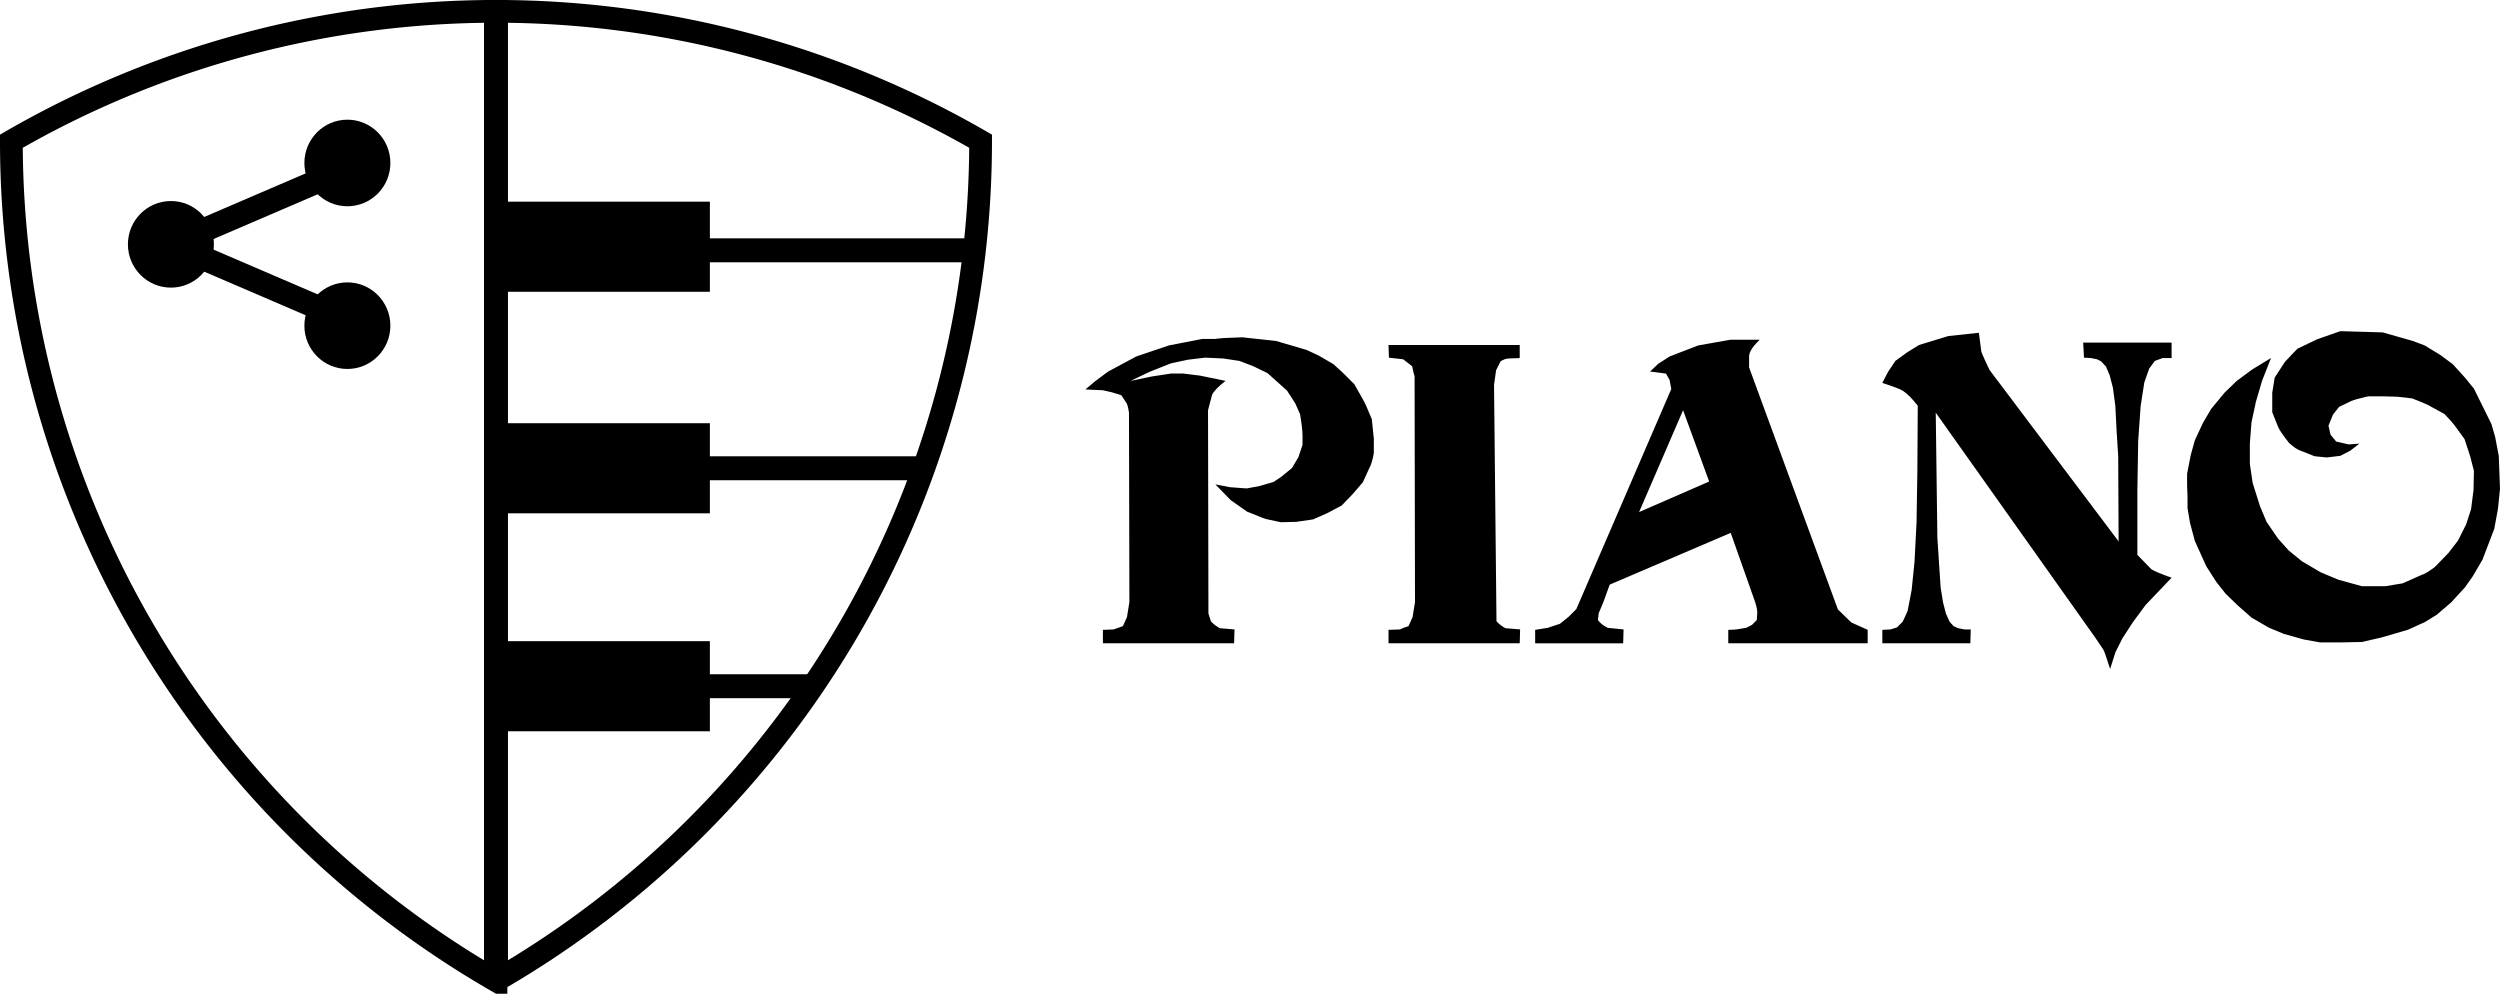 <?xml version="1.0" encoding="UTF-8" standalone="no"?>
<!-- Created with Inkscape (http://www.inkscape.org/) -->

<svg
   width="208.805mm"
   height="82.998mm"
   viewBox="0 0 208.805 82.998"
   version="1.1"
   id="svg1"
   sodipodi:docname="piano_shield.svg"
   inkscape:version="1.3.2 (091e20e, 2023-11-25)"
   inkscape:export-filename="../Logo variants/piano_shield_black.png"
   inkscape:export-xdpi="132.98633"
   inkscape:export-ydpi="132.98633"
   xmlns:inkscape="http://www.inkscape.org/namespaces/inkscape"
   xmlns:sodipodi="http://sodipodi.sourceforge.net/DTD/sodipodi-0.dtd"
   xmlns="http://www.w3.org/2000/svg"
   xmlns:svg="http://www.w3.org/2000/svg">
  <sodipodi:namedview
     id="namedview1"
     pagecolor="#ffffff"
     bordercolor="#666666"
     borderopacity="1.0"
     inkscape:showpageshadow="2"
     inkscape:pageopacity="0.0"
     inkscape:pagecheckerboard="true"
     inkscape:deskcolor="#d1d1d1"
     inkscape:document-units="mm"
     inkscape:zoom="1"
     inkscape:cx="932"
     inkscape:cy="728"
     inkscape:window-width="1920"
     inkscape:window-height="1027"
     inkscape:window-x="0"
     inkscape:window-y="25"
     inkscape:window-maximized="0"
     inkscape:current-layer="layer1"
     showgrid="false"
     inkscape:export-bgcolor="#ffffff00"
     showborder="true"
     showguides="true" />
  <defs
     id="defs1">
    <inkscape:path-effect
       effect="fillet_chamfer"
       id="path-effect58-5"
       is_visible="true"
       lpeversion="1"
       nodesatellites_param="F,0,0,1,0,46.738,0,1 @ F,0,0,1,0,0,0,1 @ F,0,0,1,0,46.738,0,1 @ F,0,0,1,0,0,0,1 @ F,0,0,1,0,46.738,0,1 @ F,0,0,1,0,0,0,1"
       radius="0"
       unit="px"
       method="auto"
       mode="F"
       chamfer_steps="1"
       flexible="false"
       use_knot_distance="true"
       apply_no_radius="true"
       apply_with_radius="true"
       only_selected="false"
       hide_knots="false" />
  </defs>
  <g
     inkscape:label="Shield"
     inkscape:groupmode="layer"
     id="layer1"
     style="display:inline"
     transform="translate(-167.574,-433.834)">
    <path
       style="font-size:70.556px;line-height:1.25;font-family:'Devinne Swash';-inkscape-font-specification:'Devinne Swash';fill:#000000;stroke-width:0.265"
       d="m 282.32,471.67 v -1.191 l -0.17,-1.633 q -0.476,-1.191 -0.749,-1.667 l -0.715,-1.259 -0.885,-0.885 -0.851,-0.783 -1.225,-0.715 -1.021,-0.476 -2.552,-0.749 -2.824,-0.306 -1.667,0.068 q -0.17,0.034 -0.306,0.034 -0.136,0 -0.238,0.034 h -1.123 l -2.79,0.544 -2.722,0.919 -2.348,1.259 -1.055,0.783 -0.851,0.715 1.463,0.068 0.749,0.17 0.783,0.238 0.408,0.613 q 0.136,0.17 0.238,0.851 l 0.034,15.824 -0.204,1.259 -0.34,0.749 -0.783,0.272 -0.885,0.034 v 1.123 h 10.958 l 0.034,-1.157 -1.225,-0.102 q -0.442,-0.238 -0.749,-0.579 l -0.204,-0.647 -0.034,-16.981 0.34,-1.293 q 0.238,-0.476 1.123,-1.157 l -2.144,-0.442 -1.395,-0.17 h -1.021 l -1.565,0.238 -1.804,0.374 1.565,-0.749 1.804,-0.715 1.429,-0.306 1.429,-0.17 1.497,0.068 1.361,0.204 1.157,0.442 1.191,0.578 1.633,1.463 0.681,1.055 0.408,0.919 q 0.204,1.225 0.204,1.804 v 0.749 l -0.34,1.021 -0.544,0.919 -0.919,0.749 -0.613,0.408 -1.157,0.34 -1.089,0.204 -1.395,-0.102 -1.225,-0.238 1.293,1.327 1.361,0.953 1.361,0.544 q 0.17,0.068 0.51,0.136 0.374,0.068 0.953,0.204 l 1.293,-0.034 1.395,-0.204 1.225,-0.544 1.157,-0.613 0.919,-0.953 0.851,-0.987 0.544,-1.191 q 0.136,-0.238 0.204,-0.51 0.068,-0.204 0.102,-0.374 0.034,-0.204 0.068,-0.374 z m 12.217,14.735 -1.225,-0.102 q -0.442,-0.238 -0.749,-0.579 l -0.204,-19.737 0.17,-1.225 0.374,-0.749 q 0.374,-0.238 0.715,-0.238 l 0.885,-0.034 v -1.089 h -10.958 l 0.034,1.055 1.191,0.136 0.749,0.579 0.136,0.613 q 0,-0.034 0.068,0.238 l 0.034,18.853 -0.204,1.259 -0.34,0.749 q -0.238,0.068 -0.408,0.136 -0.17,0.068 -0.306,0.136 l -0.953,0.034 v 1.123 h 10.958 z m 29.027,1.157 v -1.123 l -1.361,-0.613 -1.123,-1.089 -7.418,-20.214 v -0.442 q 0,-0.34 0,-0.544 0.034,-0.238 0.136,-0.408 0.102,-0.204 0.272,-0.408 0.17,-0.204 0.476,-0.51 h -2.45 l -2.688,0.476 -2.382,0.919 -0.953,0.613 -0.681,0.647 1.327,0.17 0.306,0.544 0.136,0.749 -7.929,18.376 -0.647,0.647 -0.715,0.579 -1.021,0.34 -1.055,0.17 v 1.123 h 7.35 l 0.034,-1.157 -1.327,-0.136 q -0.544,-0.272 -0.817,-0.647 l 0.068,-0.579 0.374,-0.885 0.544,-1.497 10.107,-4.322 2.042,5.785 q 0.204,0.613 0.17,0.987 l -0.034,0.51 -0.408,0.408 -0.476,0.238 q -0.442,0.068 -0.817,0.136 -0.34,0.034 -0.681,0.034 v 1.123 z m -13.238,-13.51 -5.853,2.552 3.675,-8.507 z m 38.624,8.031 q -1.361,-0.476 -1.702,-0.715 l -1.157,-1.191 v -5.411 l 0.068,-4.084 0.204,-2.927 0.306,-1.974 0.408,-1.157 0.476,-0.647 0.647,-0.238 h 0.749 v -1.293 h -7.384 l 0.068,1.259 0.579,0.034 0.51,0.102 0.34,0.17 0.408,0.442 0.306,0.715 0.272,1.055 0.204,1.531 0.102,2.042 0.136,2.144 0.034,7.112 -10.787,-14.327 q -0.272,-0.579 -0.442,-0.953 -0.17,-0.374 -0.238,-0.579 l -0.204,-1.565 -2.552,0.272 -2.45,0.749 -0.987,0.613 -0.987,0.715 -0.613,0.919 -0.476,0.919 q 1.361,0.442 1.701,0.647 0.544,0.34 1.259,1.259 l -0.034,5.513 -0.068,4.254 -0.17,3.267 -0.238,2.348 -0.34,1.77 -0.408,0.885 -0.476,0.476 -0.544,0.17 -0.681,0.034 v 1.123 h 7.35 l 0.034,-1.157 h -0.51 l -0.544,-0.102 -0.374,-0.17 -0.34,-0.374 -0.306,-0.681 -0.238,-0.919 -0.204,-1.259 -0.272,-4.152 -0.136,-10.447 13.272,18.716 0.715,1.055 q 0.102,0.136 0.579,1.633 l 0.442,-1.395 0.579,-1.157 0.885,-1.361 1.055,-1.429 z m 27.428,-7.419 -0.102,-2.756 -0.306,-1.599 -0.306,-1.055 -1.463,-2.961 -0.749,-0.919 -1.021,-1.123 -1.055,-0.783 -1.293,-0.783 q -0.953,-0.374 -0.987,-0.374 l -2.518,-0.715 -3.539,-0.102 -1.94,0.681 -1.633,0.783 q -0.476,0.476 -0.749,0.783 -0.272,0.272 -0.34,0.374 l -0.817,1.259 -0.204,1.259 v 1.633 l 0.476,1.191 q 0.136,0.374 0.919,1.361 0.579,0.544 1.021,0.681 l 1.123,0.442 1.021,0.102 1.123,-0.136 0.851,-0.442 0.749,-0.579 -0.885,0.068 -1.055,-0.238 -0.476,-0.579 -0.17,-0.749 0.374,-0.919 0.51,-0.647 1.055,-0.51 q 0.476,-0.17 0.817,-0.238 0.374,-0.102 0.579,-0.136 h 1.293 l 1.123,0.034 1.225,0.136 q 0.715,0.272 1.089,0.442 0.408,0.17 0.476,0.238 l 1.123,0.613 q 0.681,0.681 0.987,1.123 l 0.715,0.987 0.476,1.463 0.306,1.191 -0.034,1.599 -0.204,1.599 -0.408,1.259 -0.681,1.361 -0.817,1.055 -1.123,1.157 q -0.715,0.545 -1.157,0.681 l -1.531,0.681 -1.429,0.238 h -1.974 l -1.974,-0.544 -1.463,-0.613 -1.565,-0.919 -1.123,-0.919 -0.885,-0.987 -0.953,-1.395 -0.544,-1.293 -0.613,-1.94 -0.238,-1.599 v -1.701 l 0.136,-1.77 0.374,-1.736 0.51,-1.736 0.749,-1.906 -1.565,0.953 -1.293,0.953 -1.021,0.987 -1.123,1.361 -0.681,1.157 -0.681,1.463 -0.34,1.225 -0.306,1.565 v 0.987 l 0.034,0.919 v 0.953 l 0.204,1.225 0.408,1.531 0.953,2.11 0.851,1.327 0.783,0.987 0.987,0.953 1.157,1.021 1.463,0.851 1.225,0.51 1.702,0.476 1.327,0.238 h 1.838 l 1.667,-0.034 1.633,-0.374 2.212,-0.647 1.429,-0.647 0.987,-0.613 1.191,-1.021 1.157,-1.259 0.647,-0.919 0.817,-1.395 0.987,-2.586 0.306,-1.667 z"
       id="path54"
       aria-label="PIANO"
       inkscape:export-filename="../Logo variants/piano_shield_logogram_black.png"
       inkscape:export-xdpi="183.62"
       inkscape:export-ydpi="183.62" />
    <g
       id="g37-0"
       transform="translate(-30.685,229.046)"
       inkscape:export-filename="../Logo variants/piano_shield_black.svg"
       inkscape:export-xdpi="183.6181"
       inkscape:export-ydpi="183.6181"
       style="display:inline">
      <path
         id="path23-55"
         style="display:inline;fill:none;stroke:none;stroke-width:1.9;stroke-linecap:round"
         inkscape:label="shield outline"
         inkscape:transform-center-y="-1.0723287e-06"
         d="m 239.685,205.846 v 80.952 a 80.952,80.952 0 0 0 40.476,-70.107 80.952,80.952 0 0 0 -40.476,-10.845 z" />
      <path
         id="path24-6"
         style="display:inline;fill:none;stroke:#000000;stroke-width:1.9;stroke-linecap:round"
         inkscape:transform-center-y="-1.0723287e-06"
         transform="translate(193.767,154.835)"
         d="m 45.918,131.854 -4e-6,0 A 80.952,80.952 60 0 1 5.442,61.747 l 7e-7,0 a 80.952,80.952 2.7925133e-7 0 1 80.952,0 80.952,80.952 120 0 1 -40.476,70.106 z"
         inkscape:path-effect="#path-effect58-5"
         inkscape:original-d="M 86.393873,108.48491 45.917892,131.85373 5.4419118,108.48491 5.441912,61.747278 45.917893,38.37846 86.393873,61.747278 Z"
         inkscape:label="shield outline" />
      <path
         style="display:inline;fill:none;stroke:#000000;stroke-width:2;stroke-linecap:butt;stroke-linejoin:miter;stroke-dasharray:none;stroke-opacity:1"
         d="m 239.685,286.689 10e-6,-81.901"
         id="path25-3"
         inkscape:label="shield divider" />
      <path
         style="display:inline;fill:none;stroke:#000000;stroke-width:2;stroke-linecap:butt;stroke-linejoin:miter;stroke-dasharray:none;stroke-opacity:1"
         d="m 239.685,225.695 39.962,1e-5"
         id="path26-2"
         inkscape:label="key divider 1" />
      <path
         style="display:inline;fill:none;stroke:#000000;stroke-width:2;stroke-linecap:butt;stroke-linejoin:miter;stroke-dasharray:none;stroke-opacity:1"
         d="m 239.685,243.899 35.728,1e-5"
         id="path27-6"
         inkscape:label="key divider 2" />
      <path
         style="display:inline;fill:none;stroke:#000000;stroke-width:2;stroke-linecap:butt;stroke-linejoin:miter;stroke-dasharray:none;stroke-opacity:1"
         d="m 239.685,262.103 26.465,1e-5"
         id="path33-8"
         inkscape:label="key divider 3" />
      <rect
         style="display:inline;fill:#000000;stroke:none;stroke-width:1;stroke-linecap:round;stroke-dasharray:none"
         id="rect33-9"
         width="17.6"
         height="7.526"
         x="239.949"
         y="221.631"
         inkscape:label="black piano key 1" />
      <rect
         style="display:inline;fill:#000000;stroke:none;stroke-width:1;stroke-linecap:round;stroke-dasharray:none"
         id="use33-1"
         width="17.6"
         height="7.526"
         x="239.949"
         y="240.136"
         inkscape:label="black piano key 1" />
      <rect
         style="display:inline;fill:#000000;stroke:none;stroke-width:1;stroke-linecap:round;stroke-dasharray:none"
         id="use34-4"
         width="17.6"
         height="7.526"
         x="239.949"
         y="258.34"
         inkscape:label="black piano key 1" />
      <g
         id="g36-8"
         inkscape:label="share icon"
         style="display:inline"
         transform="translate(35.464,101.835)">
        <path
           style="fill:none;stroke:#000000;stroke-width:2;stroke-linecap:butt;stroke-linejoin:miter;stroke-dasharray:none;stroke-opacity:1"
           d="m 191.808,117.024 -14.74,6.335 14.74,6.335"
           id="path35-8" />
        <ellipse
           style="display:inline;opacity:1;fill:#000000;stroke:none;stroke-width:1;stroke-linecap:round;stroke-dasharray:none"
           id="ellipse35-7"
           cx="177.069"
           cy="123.36"
           rx="3.591"
           ry="3.616" />
        <ellipse
           style="display:inline;fill:#000000;stroke:none;stroke-width:1;stroke-linecap:round;stroke-dasharray:none"
           id="use35-1"
           cx="191.809"
           cy="116.565"
           rx="3.591"
           ry="3.616" />
        <ellipse
           style="display:inline;fill:#000000;stroke:none;stroke-width:1;stroke-linecap:round;stroke-dasharray:none"
           id="use36-9"
           cx="191.809"
           cy="130.154"
           rx="3.591"
           ry="3.616" />
      </g>
    </g>
  </g>
</svg>
